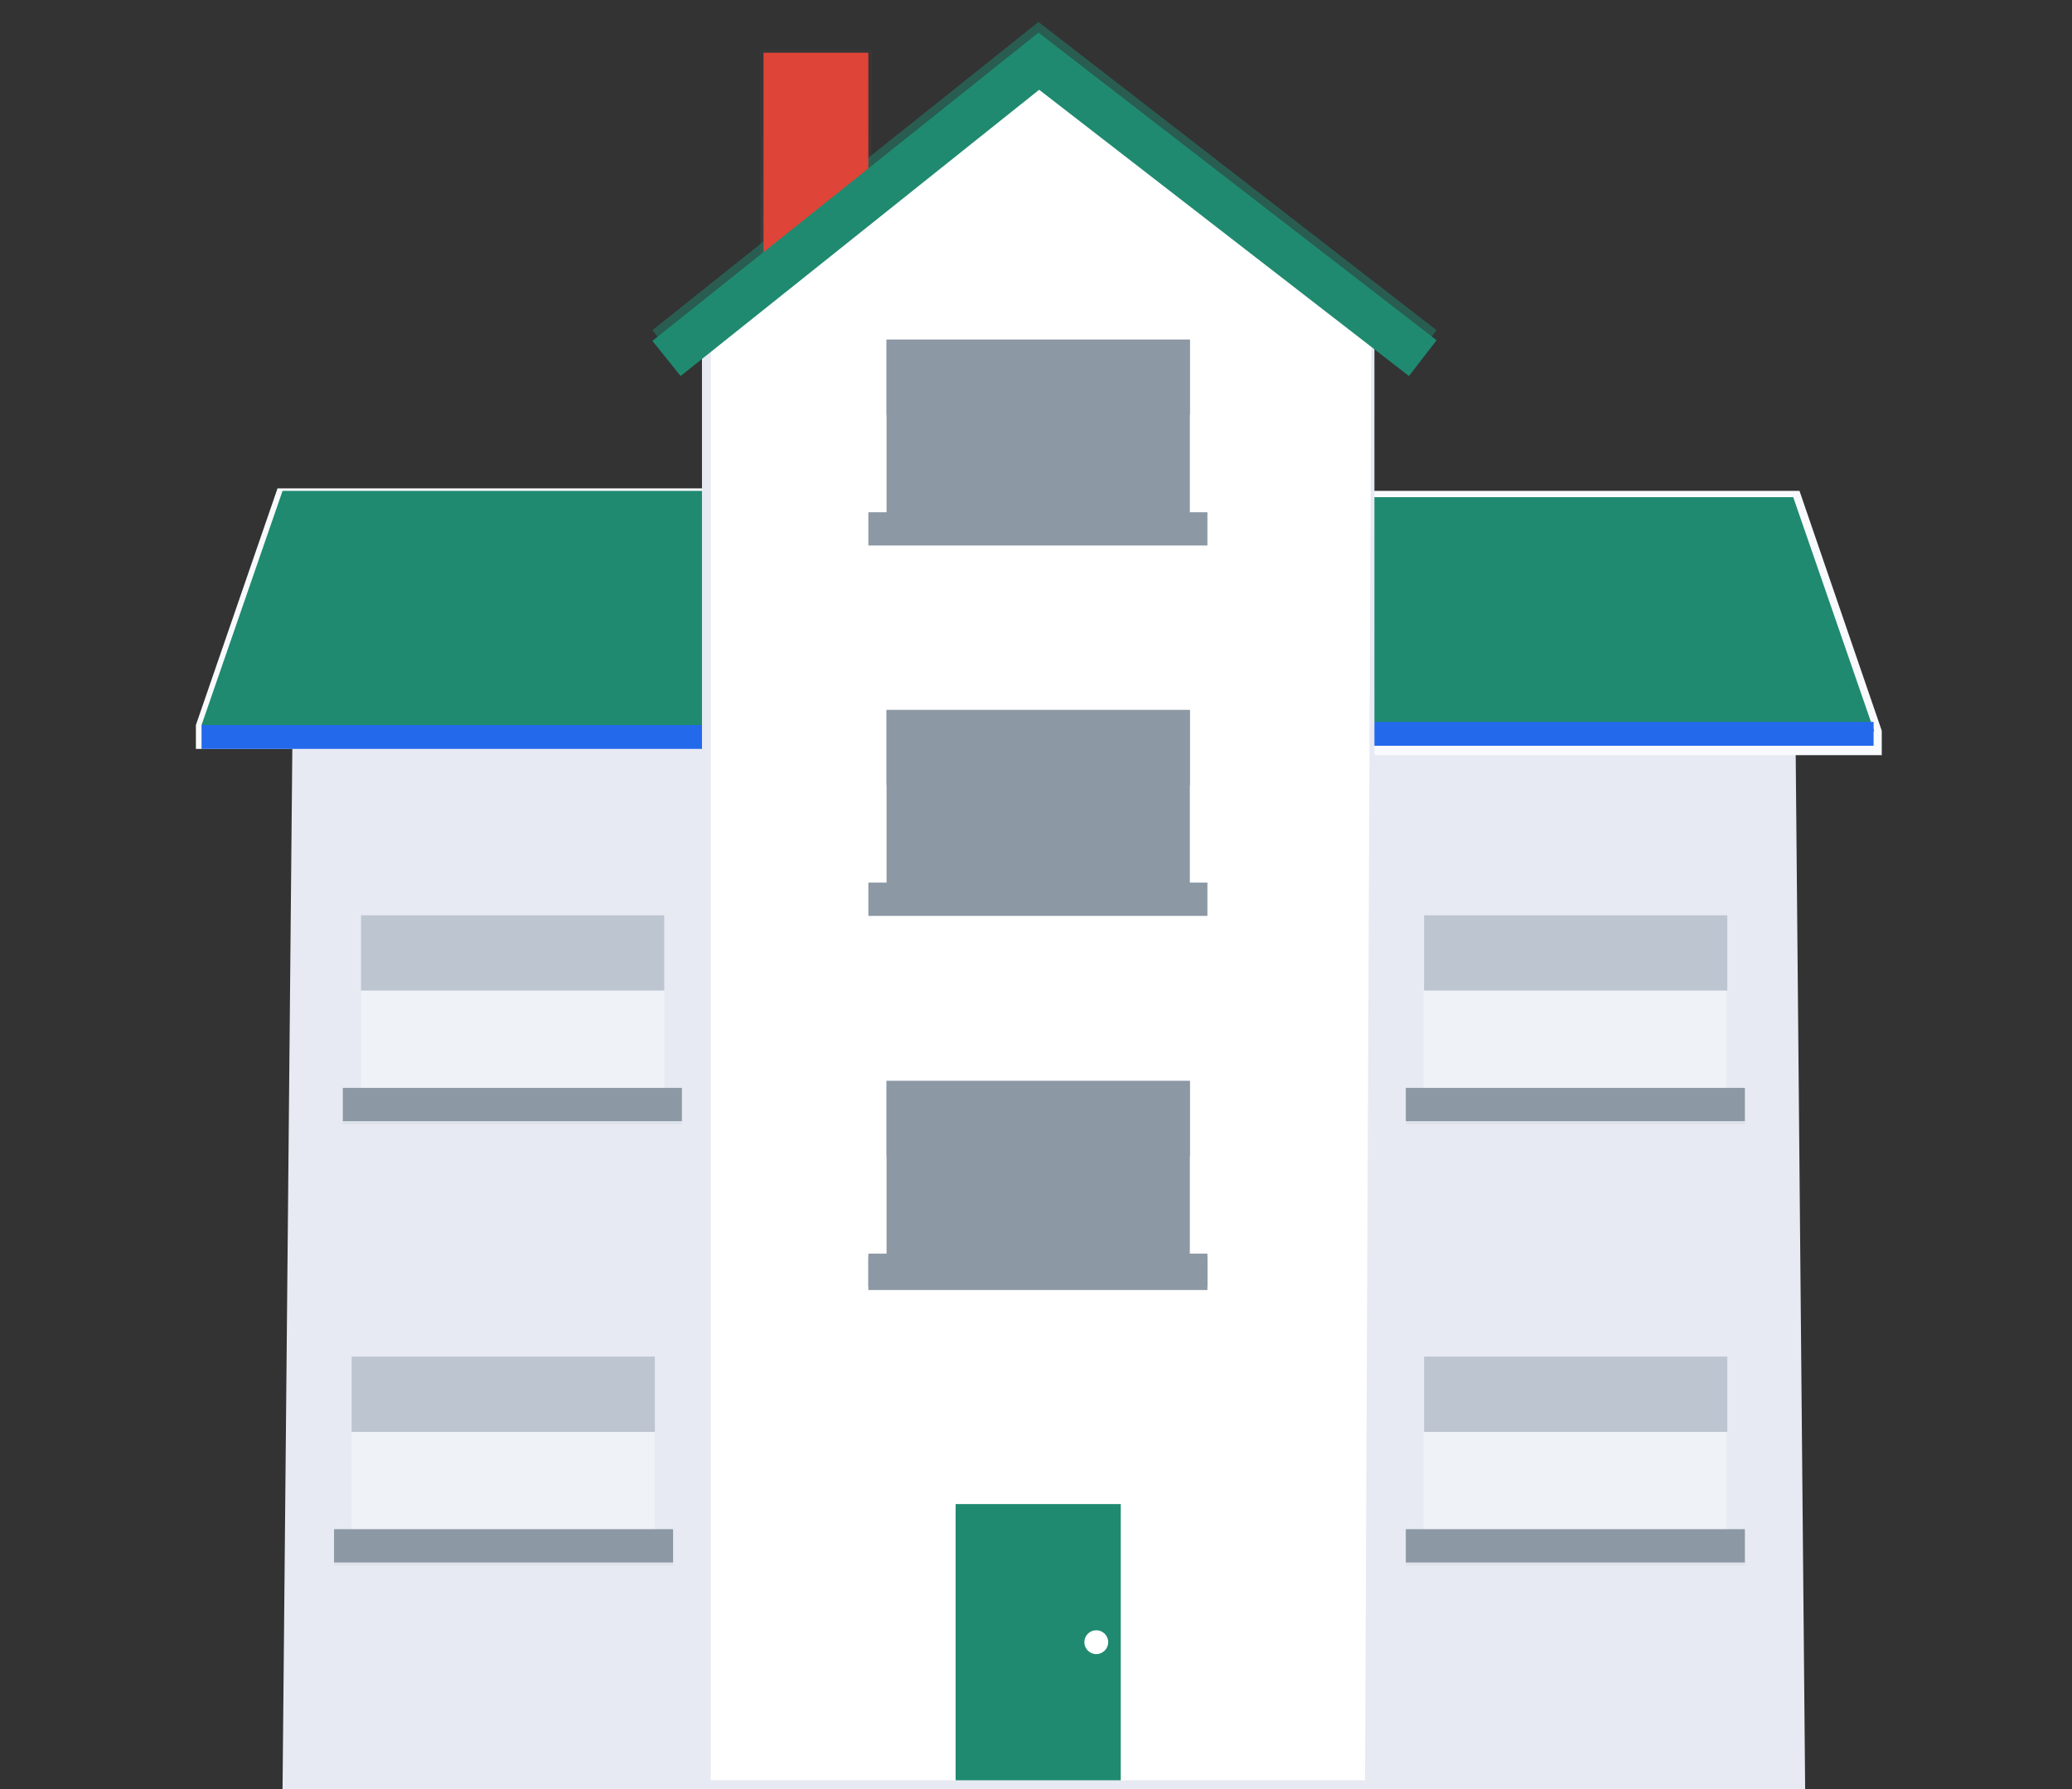 <svg width="330" height="285" viewBox="0 0 330 285" fill="none" xmlns="http://www.w3.org/2000/svg">
<rect x="0" y="0" width="330" height="285" fill="#333333" stroke="none"/>
<g clip-path="url(#clip0)">
<path d="M287.5 285H45L46.7 104.2L116 85.9H214.1L285.8 98.8L287.5 285Z" fill="#E7EAF3"/>
<g opacity="0.7">
<path opacity="0.7" d="M138.8 7.9H121.1V42.8H138.8V7.9Z" fill="url(#paint0_linear)"/>
</g>
<path d="M121.1 115.5V77.8H44.2L31.2 115.5V119.3H121.5V115.5H121.1Z" fill="#F8FAFD"/>
<path d="M121.1 115.5H32.1L45 78.2H121.1V115.5Z" fill="#1F8A70"/>
<path d="M121.5 115.5H32.1V119.3H121.5V115.5Z" fill="#2369EB"/>
<path d="M286.6 78.2H209.5V116.4H209.1V120.3H299.7V116.4L286.6 78.2Z" fill="#F8FAFD"/>
<path d="M209.5 79.2H285.6L298.5 116.5H209.5V79.2Z" fill="#1F8A70"/>
<path d="M298.4 115H209V118.8H298.4V115Z" fill="#2369EB"/>
<path opacity="0.5" d="M104.3 216.1H56V246.2H104.3V216.1Z" fill="#F8FAFD"/>
<path opacity="0.1" d="M107.2 244.1H53.2V249.4H107.2V244.1Z" fill="#8C98A4"/>
<path d="M107.2 243.6H53.2V248.9H107.2V243.6Z" fill="#8C98A4"/>
<path d="M104.3 216.1H56V228.1H104.3V216.1Z" fill="#BDC5D1"/>
<path opacity="0.5" d="M275 216.1H226.7V246.2H275V216.1Z" fill="#F8FAFD"/>
<path opacity="0.1" d="M277.9 244.1H223.9V249.4H277.9V244.1Z" fill="#8C98A4"/>
<path d="M277.9 243.6H223.9V248.9H277.9V243.6Z" fill="#8C98A4"/>
<path d="M275.1 216.1H226.8V228.1H275.1V216.1Z" fill="#BDC5D1"/>
<path opacity="0.5" d="M275 145.8H226.7V175.9H275V145.8Z" fill="#F8FAFD"/>
<path opacity="0.1" d="M277.9 173.8H223.9V179.1H277.9V173.8Z" fill="#8C98A4"/>
<path d="M277.9 173.3H223.9V178.6H277.9V173.3Z" fill="#8C98A4"/>
<path d="M275.1 145.8H226.8V157.8H275.1V145.8Z" fill="#BDC5D1"/>
<path opacity="0.5" d="M105.8 145.8H57.5V175.9H105.8V145.8Z" fill="#F8FAFD"/>
<path opacity="0.1" d="M108.6 173.8H54.6V179.1H108.6V173.8Z" fill="#8C98A4"/>
<path d="M108.6 173.3H54.6V178.6H108.6V173.3Z" fill="#8C98A4"/>
<path d="M105.8 145.8H57.5V157.8H105.8V145.8Z" fill="#BDC5D1"/>
<g opacity="0.7">
<path opacity="0.7" d="M224.4 58.2L165.5 12.6L108.4 58.2L103.9 52.6L165.4 3.5L228.8 52.6L224.4 58.2Z" fill="#1F8A70"/>
</g>
<path d="M138.3 8.4H121.6V42.8H138.3V8.4Z" fill="#DE4437"/>
<path d="M218.9 283.6H111.8V52.1L165.8 50L218.9 52.1V283.6Z" fill="#E7EAF3"/>
<path d="M217.4 283.6H113.2V51.2L165.3 12L218.4 52.7L217.4 283.6Z" fill="white"/>
<path d="M178.5 239.6H152.2V283.6H178.5V239.6Z" fill="#1F8A70"/>
<path d="M192.3 200.2H138.3V205.5H192.3V200.2Z" fill="#8C98A4"/>
<path d="M189.5 172.2H141.2V202.3H189.5V172.2Z" fill="#8C98A4"/>
<path d="M192.3 199.7H138.3V205H192.3V199.7Z" fill="#8C98A4"/>
<path d="M189.5 172.2H141.2V184.2H189.5V172.2Z" fill="#8C98A4"/>
<path d="M189.5 113.1H141.2V143.2H189.5V113.1Z" fill="#8C98A4"/>
<path d="M192.3 140.6H138.3V145.9H192.3V140.6Z" fill="#8C98A4"/>
<path d="M189.5 113.1H141.2V125.1H189.5V113.1Z" fill="#8C98A4"/>
<path d="M189.5 54.1H141.2V84.2H189.5V54.1Z" fill="#8C98A4"/>
<path d="M192.3 81.6H138.3V86.9H192.3V81.6Z" fill="#8C98A4"/>
<path d="M189.5 54.1H141.2V66.1H189.5V54.1Z" fill="#8C98A4"/>
<path d="M224.4 59.9L165.5 14.3L108.4 59.9L103.9 54.3L165.4 5.2L228.8 54.2L224.4 59.9Z" fill="#1F8A70"/>
<path d="M174.6 263.5C175.649 263.5 176.5 262.649 176.5 261.6C176.5 260.551 175.649 259.7 174.6 259.7C173.551 259.7 172.7 260.551 172.7 261.6C172.7 262.649 173.551 263.5 174.6 263.5Z" fill="white"/>
</g>
<defs>
<linearGradient id="paint0_linear" x1="129.95" y1="42.85" x2="129.95" y2="7.95" gradientUnits="userSpaceOnUse">
<stop stop-color="#808080" stop-opacity="0.25"/>
<stop offset="0.54" stop-color="#808080" stop-opacity="0.12"/>
<stop offset="1" stop-color="#808080" stop-opacity="0.1"/>
</linearGradient>
<clipPath id="clip0">
<rect width="330" height="285" fill="white"/>
</clipPath>
</defs>
</svg>
